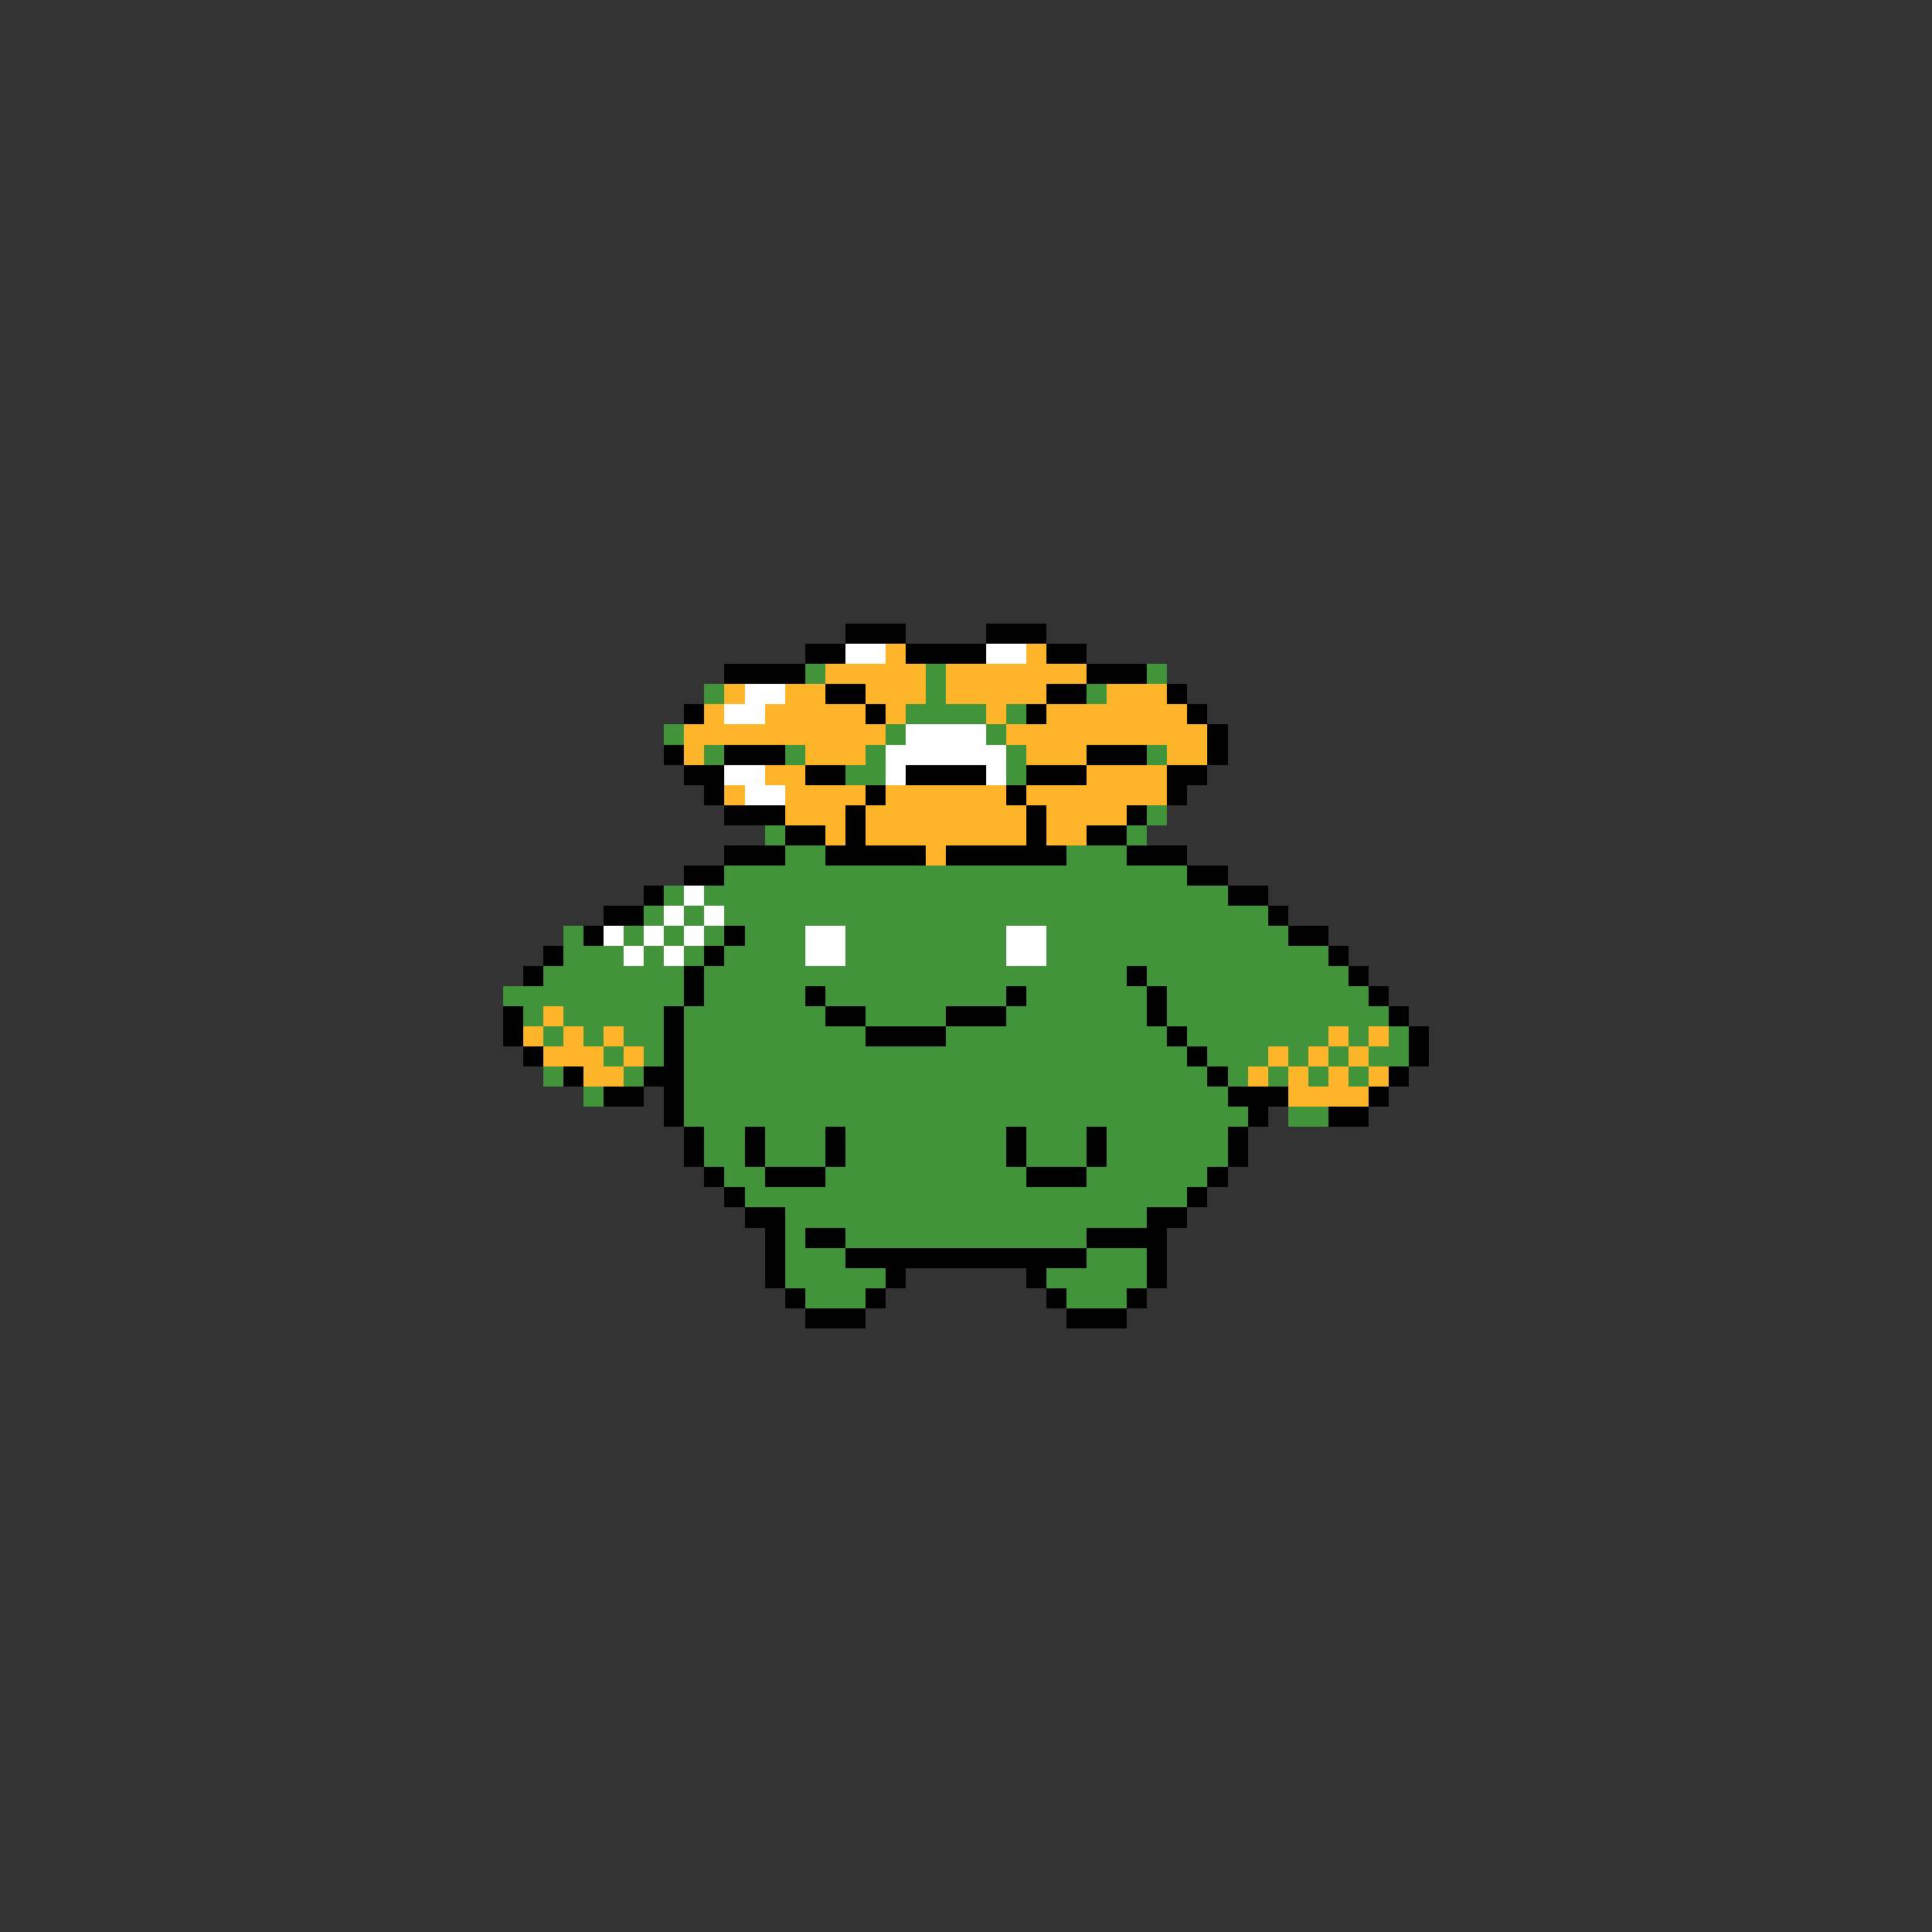 <svg xmlns="http://www.w3.org/2000/svg" viewBox="0 -0.5 96 96" shape-rendering="crispEdges">
<rect x="0" y="-0.5" width="96" height="96" fill="#333333" stroke="none"/>
<path stroke="#000000" d="M42 31h3M49 31h3M40 32h2M45 32h4M52 32h2M36 33h4M54 33h3M41 34h2M52 34h2M58 34h1M34 35h1M43 35h1M51 35h1M59 35h1M60 36h1M33 37h1M36 37h3M54 37h3M60 37h1M34 38h2M40 38h2M45 38h4M51 38h3M58 38h2M35 39h1M43 39h1M50 39h1M58 39h1M36 40h3M42 40h1M51 40h1M56 40h1M39 41h2M42 41h1M51 41h1M54 41h2M36 42h3M41 42h5M47 42h6M56 42h3M34 43h2M59 43h2M32 44h1M61 44h2M30 45h2M63 45h1M29 46h1M36 46h1M64 46h2M27 47h1M35 47h1M66 47h1M26 48h1M34 48h1M56 48h1M67 48h1M34 49h1M40 49h1M50 49h1M57 49h1M68 49h1M25 50h1M33 50h1M41 50h2M47 50h3M57 50h1M69 50h1M25 51h1M33 51h1M43 51h4M58 51h1M70 51h1M26 52h1M33 52h1M59 52h1M70 52h1M28 53h1M32 53h2M60 53h1M69 53h1M30 54h2M33 54h1M61 54h3M68 54h1M33 55h1M62 55h1M66 55h2M34 56h1M37 56h1M41 56h1M50 56h1M54 56h1M61 56h1M34 57h1M37 57h1M41 57h1M50 57h1M54 57h1M61 57h1M35 58h1M38 58h3M51 58h3M60 58h1M36 59h1M59 59h1M37 60h2M57 60h2M38 61h1M40 61h2M54 61h4M38 62h1M42 62h12M57 62h1M38 63h1M44 63h1M51 63h1M57 63h1M39 64h1M43 64h1M52 64h1M56 64h1M40 65h3M53 65h3" />
<path stroke="#ffffff" d="M42 32h2M49 32h2M37 34h2M36 35h2M45 36h4M44 37h6M36 38h2M44 38h1M49 38h1M37 39h2M34 44h1M33 45h1M35 45h1M30 46h1M32 46h1M34 46h1M40 46h2M50 46h2M31 47h1M33 47h1M40 47h2M50 47h2" />
<path stroke="#ffb529" d="M44 32h1M51 32h1M41 33h5M47 33h7M36 34h1M39 34h2M43 34h3M47 34h5M55 34h3M35 35h1M38 35h5M44 35h1M49 35h1M52 35h7M34 36h10M50 36h10M34 37h1M40 37h3M51 37h3M58 37h2M38 38h2M54 38h4M36 39h1M39 39h4M44 39h6M51 39h7M39 40h3M43 40h8M52 40h4M41 41h1M43 41h8M52 41h2M46 42h1M27 50h1M26 51h1M28 51h1M30 51h1M66 51h1M68 51h1M27 52h3M31 52h1M63 52h1M65 52h1M67 52h1M29 53h2M62 53h1M64 53h1M66 53h1M68 53h1M64 54h4" />
<path stroke="#42943a" d="M40 33h1M46 33h1M57 33h1M35 34h1M46 34h1M54 34h1M45 35h4M50 35h1M33 36h1M44 36h1M49 36h1M35 37h1M39 37h1M43 37h1M50 37h1M57 37h1M42 38h2M50 38h1M57 40h1M38 41h1M56 41h1M39 42h2M53 42h3M36 43h23M33 44h1M35 44h26M32 45h1M34 45h1M36 45h27M28 46h1M31 46h1M33 46h1M35 46h1M37 46h3M42 46h8M52 46h12M28 47h3M32 47h1M34 47h1M36 47h4M42 47h8M52 47h14M27 48h7M35 48h21M57 48h10M25 49h9M35 49h5M41 49h9M51 49h6M58 49h10M26 50h1M28 50h5M34 50h7M43 50h4M50 50h7M58 50h11M27 51h1M29 51h1M31 51h2M34 51h9M47 51h11M59 51h7M67 51h1M69 51h1M30 52h1M32 52h1M34 52h25M60 52h3M64 52h1M66 52h1M68 52h2M27 53h1M31 53h1M34 53h26M61 53h1M63 53h1M65 53h1M67 53h1M29 54h1M34 54h27M34 55h28M64 55h2M35 56h2M38 56h3M42 56h8M51 56h3M55 56h6M35 57h2M38 57h3M42 57h8M51 57h3M55 57h6M36 58h2M41 58h10M54 58h6M37 59h22M39 60h18M39 61h1M42 61h12M39 62h3M54 62h3M39 63h5M52 63h5M40 64h3M53 64h3" />
</svg>